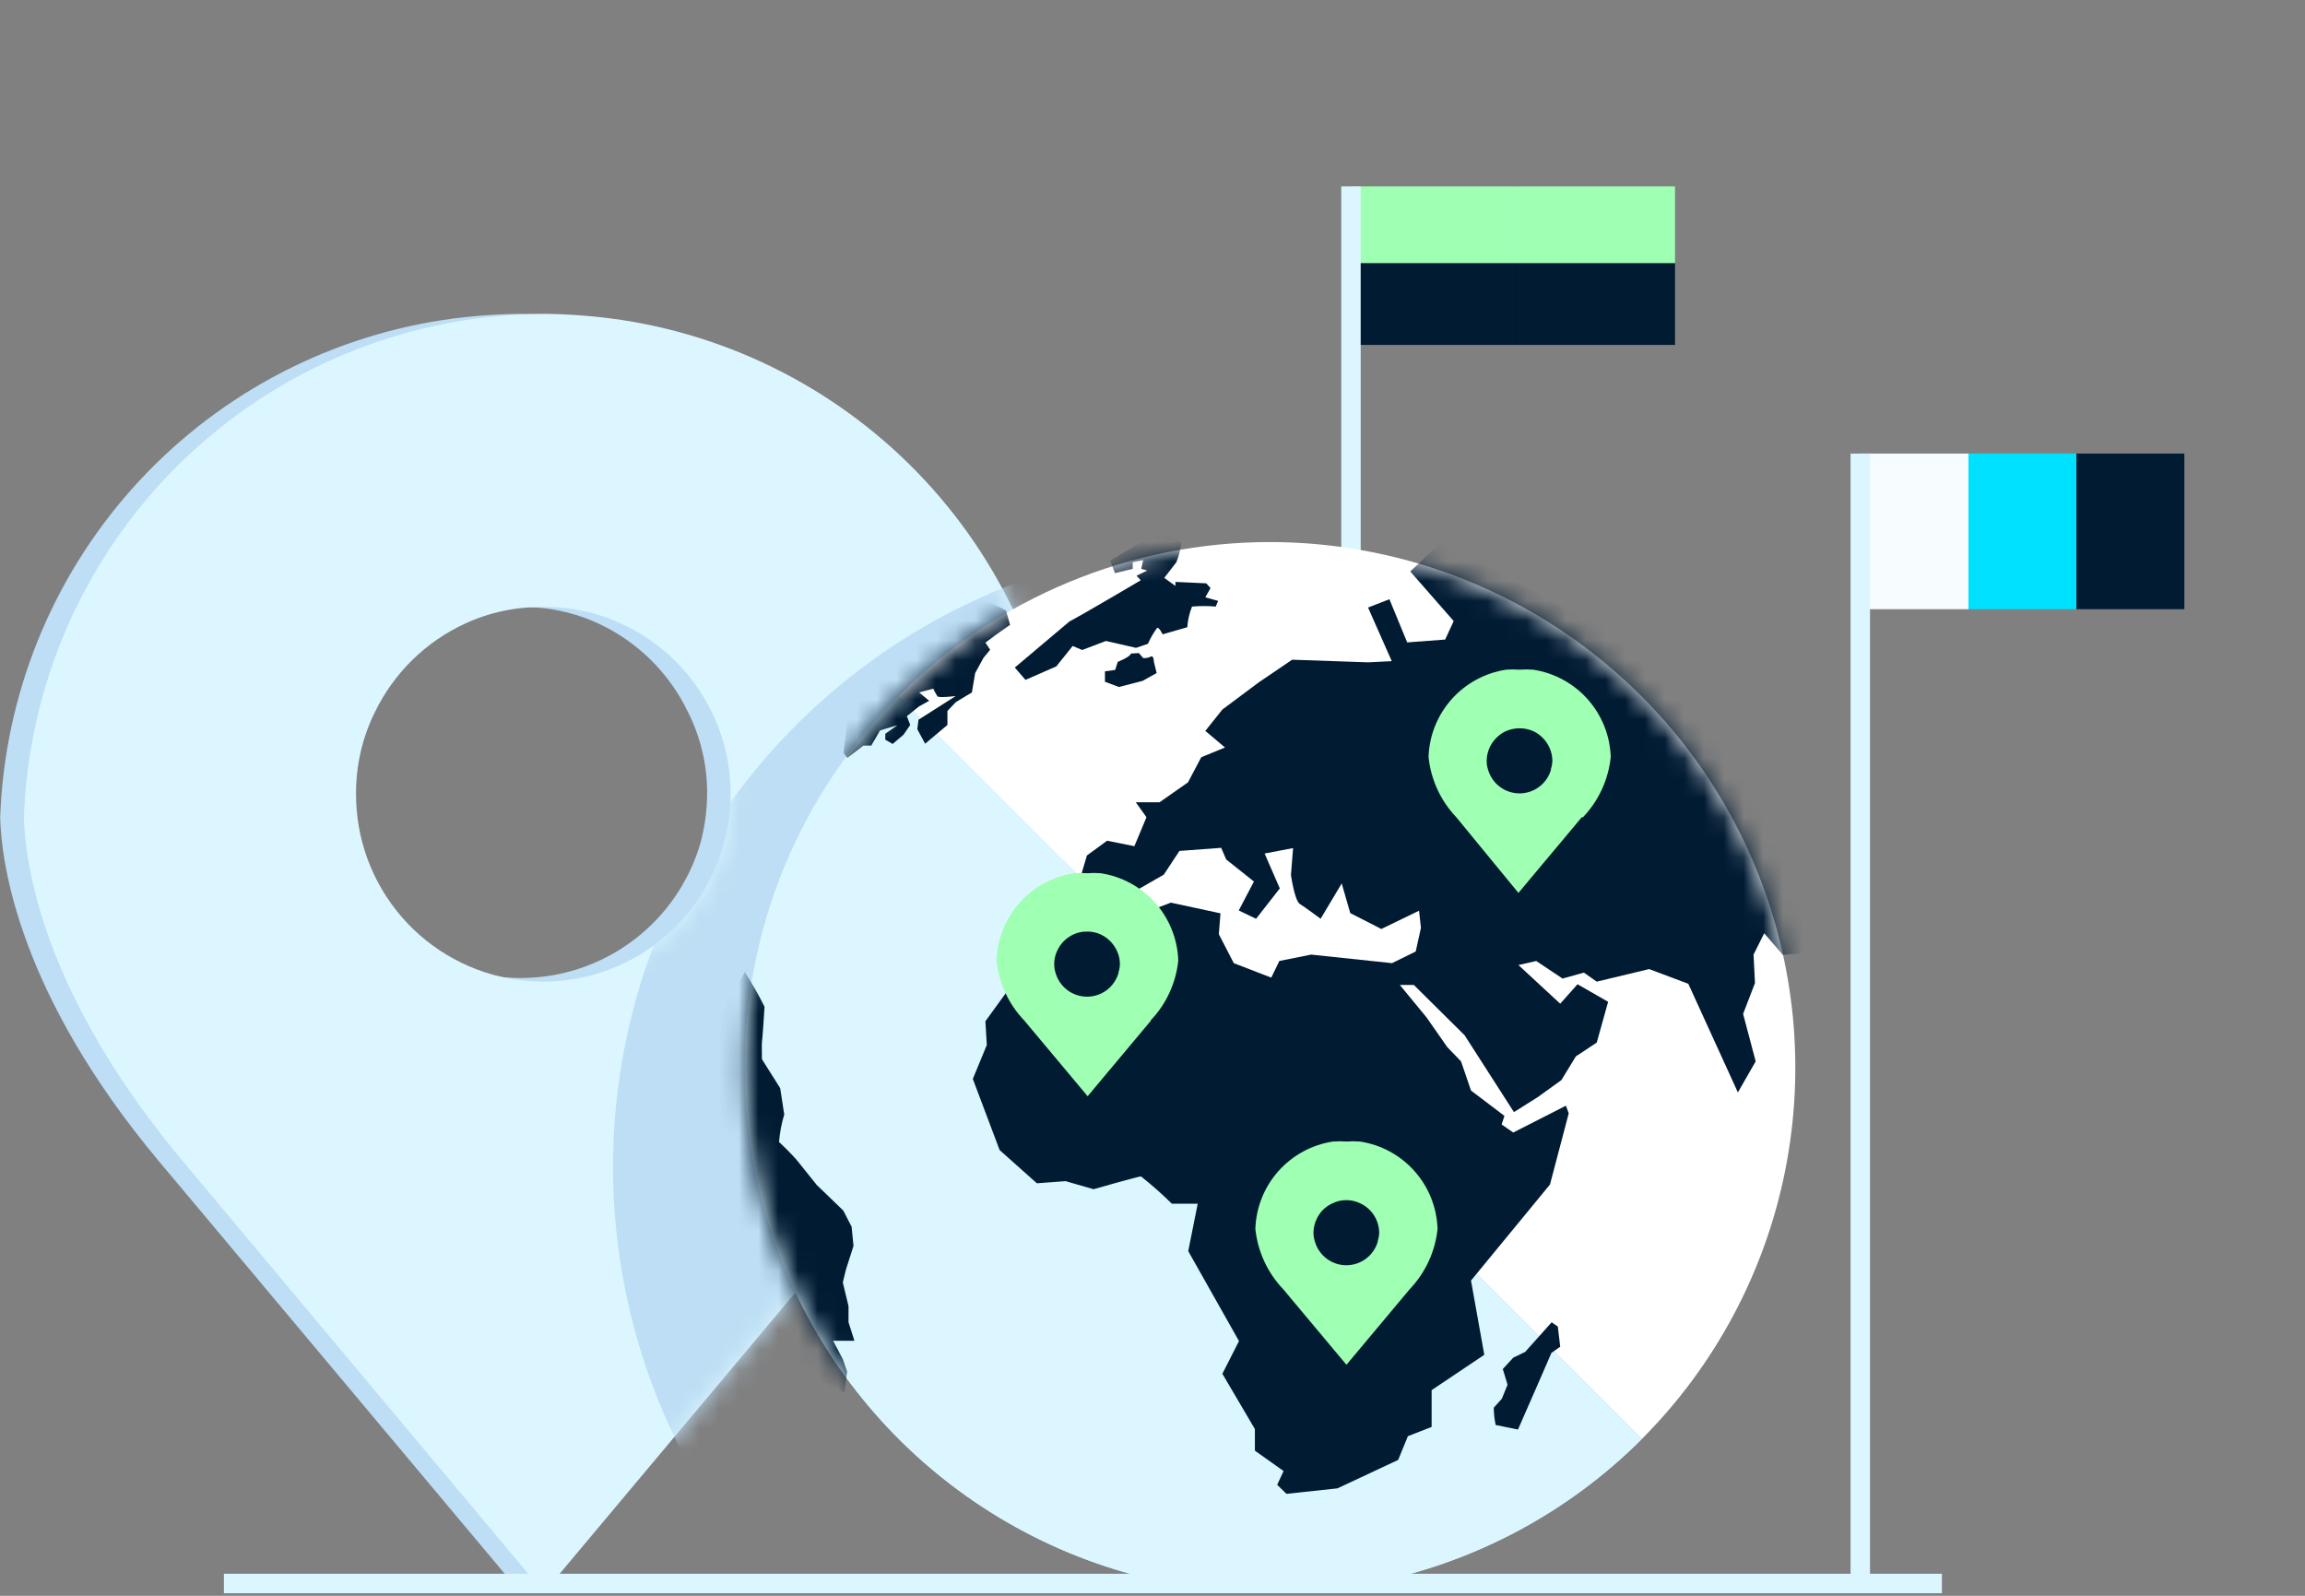 <svg width="117" height="81" viewBox="0 0 117 81" fill="none" xmlns="http://www.w3.org/2000/svg">
<rect x="0" y="0" width="117" height="81" fill="#808080" stroke="none"/>
<g clip-path="url(#clip0_16_1471)">
<path d="M30.378 16.243C29.07 16.048 27.751 15.944 26.429 15.93C25.107 15.944 23.787 16.049 22.479 16.243C16.377 17.176 10.793 20.211 6.69 24.824C2.588 29.436 0.225 35.337 0.009 41.506C0.07 43.77 0.913 50.393 8.065 58.942L26.417 80.834L44.768 58.942C51.933 50.393 52.776 43.77 52.824 41.506C52.609 35.34 50.25 29.443 46.152 24.831C42.055 20.219 36.476 17.181 30.378 16.243ZM35.544 42.831C34.962 44.798 33.759 46.524 32.115 47.752C30.471 48.98 28.474 49.643 26.423 49.643C24.371 49.643 22.374 48.98 20.73 47.752C19.086 46.524 17.884 44.798 17.301 42.831C17.051 41.99 16.925 41.118 16.928 40.242C16.928 38.826 17.253 37.429 17.879 36.16C18.831 34.174 20.445 32.581 22.443 31.656C23.687 31.08 25.046 30.792 26.417 30.813C27.788 30.792 29.146 31.08 30.39 31.656C32.38 32.586 33.984 34.178 34.93 36.16C35.565 37.426 35.895 38.825 35.893 40.242C35.892 41.116 35.775 41.987 35.544 42.831Z" fill="#BDDEF4"/>
<path d="M31.57 16.243C30.263 16.048 28.943 15.943 27.621 15.93C26.299 15.943 24.979 16.048 23.671 16.243C17.571 17.179 11.99 20.215 7.89 24.827C3.79 29.44 1.428 35.339 1.214 41.506C1.274 43.77 2.117 50.393 9.281 58.942L27.609 80.834L45.96 58.942C53.185 50.393 53.968 43.77 54.028 41.506C53.813 35.339 51.452 29.44 47.352 24.827C43.252 20.215 37.67 17.179 31.57 16.243ZM36.736 42.831C36.127 45.056 34.729 46.985 32.802 48.255C30.876 49.525 28.553 50.051 26.267 49.734C23.981 49.417 21.889 48.279 20.381 46.532C18.873 44.785 18.052 42.549 18.072 40.242C18.072 38.826 18.397 37.429 19.023 36.16C19.98 34.173 21.597 32.581 23.599 31.656C24.843 31.08 26.201 30.792 27.573 30.813C28.94 30.793 30.294 31.081 31.534 31.656C33.547 32.573 35.175 34.166 36.134 36.16C36.76 37.429 37.085 38.826 37.085 40.242C37.09 41.117 36.972 41.988 36.736 42.831Z" fill="#DCF6FF"/>
<mask id="mask0_16_1471" style="mask-type:luminance" maskUnits="userSpaceOnUse" x="1" y="15" width="54" height="66">
<path d="M31.57 16.243C30.263 16.048 28.943 15.943 27.621 15.93C26.299 15.943 24.979 16.048 23.671 16.243C17.571 17.179 11.99 20.215 7.89 24.827C3.79 29.44 1.428 35.339 1.214 41.506C1.274 43.77 2.117 50.393 9.281 58.942L27.609 80.834L45.96 58.942C53.185 50.393 53.968 43.77 54.028 41.506C53.813 35.339 51.452 29.44 47.352 24.827C43.252 20.215 37.67 17.179 31.57 16.243ZM36.736 42.831C36.127 45.056 34.729 46.985 32.802 48.255C30.876 49.525 28.553 50.051 26.267 49.734C23.981 49.417 21.889 48.279 20.381 46.532C18.873 44.785 18.052 42.549 18.072 40.242C18.072 38.826 18.397 37.429 19.023 36.16C19.98 34.173 21.597 32.581 23.599 31.656C24.843 31.08 26.201 30.792 27.573 30.813C28.94 30.793 30.294 31.081 31.534 31.656C33.547 32.573 35.175 34.166 36.134 36.16C36.76 37.429 37.085 38.826 37.085 40.242C37.09 41.117 36.972 41.988 36.736 42.831Z" fill="white"/>
</mask>
<g mask="url(#mask0_16_1471)">
<path d="M85.228 36.798C80.792 32.368 75.142 29.352 68.993 28.132C62.844 26.912 56.471 27.542 50.68 29.943C44.889 32.344 39.94 36.408 36.458 41.621C32.976 46.834 31.117 52.962 31.117 59.231C31.117 65.5 32.976 71.629 36.458 76.842C39.94 82.055 44.889 86.118 50.68 88.519C56.471 90.92 62.844 91.55 68.993 90.33C75.142 89.11 80.792 86.095 85.228 81.665C91.165 75.708 94.498 67.641 94.498 59.231C94.498 50.821 91.165 42.754 85.228 36.798Z" fill="#BDDEF4"/>
</g>
<path d="M76.798 9.463H68.574V13.353H76.798V9.463Z" fill="#9FFFB3"/>
<path d="M76.798 13.365H68.574V17.507H76.798V13.365Z" fill="#011B33"/>
<path d="M85.023 9.463H76.799V13.353H85.023V9.463Z" fill="#9FFFB3"/>
<path d="M85.023 13.365H76.799V17.507H85.023V13.365Z" fill="#011B33"/>
<path d="M68.574 80.954V9.463" stroke="#DCF6FF" stroke-width="0.987" stroke-miterlimit="10"/>
<path d="M37.808 54.138C37.8 59.416 39.358 64.578 42.285 68.971C45.212 73.363 49.377 76.789 54.252 78.813C59.126 80.837 64.492 81.369 69.67 80.342C74.848 79.315 79.604 76.775 83.337 73.043L45.623 35.317C43.147 37.786 41.182 40.719 39.841 43.949C38.5 47.178 37.809 50.641 37.808 54.138Z" fill="#DCF6FF"/>
<path d="M64.48 27.514C60.978 27.512 57.511 28.201 54.275 29.54C51.04 30.878 48.1 32.841 45.623 35.317L83.337 73.043C87.06 69.311 89.594 64.559 90.62 59.388C91.645 54.217 91.116 48.858 89.098 43.987C87.081 39.117 83.666 34.953 79.285 32.021C74.903 29.089 69.752 27.521 64.48 27.514Z" fill="white"/>
<path d="M37.808 54.138C37.8 59.416 39.358 64.578 42.285 68.971C45.212 73.363 49.377 76.789 54.252 78.813C59.126 80.837 64.492 81.369 69.67 80.342C74.848 79.315 79.604 76.775 83.337 73.043L45.623 35.317C43.147 37.786 41.182 40.719 39.841 43.949C38.5 47.178 37.809 50.641 37.808 54.138Z" fill="#DCF6FF"/>
<mask id="mask1_16_1471" style="mask-type:luminance" maskUnits="userSpaceOnUse" x="37" y="27" width="55" height="54">
<path d="M64.48 80.858C79.21 80.858 91.152 68.916 91.152 54.186C91.152 39.455 79.21 27.514 64.48 27.514C49.749 27.514 37.808 39.455 37.808 54.186C37.808 68.916 49.749 80.858 64.48 80.858Z" fill="white"/>
</mask>
<g mask="url(#mask1_16_1471)">
<path d="M55.401 46.395L54.859 47.166L53.51 47.936L52.968 49.14L51.764 49.429L50.018 51.838L50.09 53.042L49.38 54.764L50.74 58.376L52.631 60.062L54.088 59.954L55.509 60.363C55.509 60.363 57.821 59.701 57.917 59.713C58.463 60.146 58.986 60.608 59.483 61.098H60.795L60.314 63.506L62.89 68.07L62.047 69.731L63.697 72.537V73.633L65.154 74.668L64.829 75.367L65.299 75.825L67.888 75.547L70.97 74.103L71.464 72.898L72.668 72.429V70.562L75.341 68.768L74.667 64.999L78.677 60.122L79.628 56.51L79.484 56.124L76.811 57.485L76.22 57.076L76.365 56.642L74.667 55.354L74.161 53.873L73.463 53.15L72.403 51.633L71.055 49.995H71.765L74.342 52.548L76.847 56.45L78.051 55.691L79.255 54.824L79.99 53.62L81.049 52.921L81.627 50.85L80.074 49.959L79.195 50.947L77.075 48.984L77.978 48.779L79.315 49.67L80.399 49.369L81.049 49.827L83.71 49.189L85.697 49.935L88.214 55.45L89.117 53.873L88.479 51.464L89.081 49.899L89.009 48.454L89.55 47.37L90.49 48.466L94.102 48.141L87.239 35.1L73.162 27.514L71.584 29.007L73.788 31.524L73.355 32.463L71.428 32.607L70.525 30.416L69.441 30.837L70.645 33.559L69.441 33.619L65.588 33.486L63.902 34.63L62.047 36.015L61.181 37.099L62.18 37.942L60.976 38.435L60.301 39.712L58.856 40.723H57.652L58.194 41.482L57.58 42.951L56.195 42.674L55.172 43.421L54.57 45.444L56.978 45.6L59.073 44.396L59.868 43.192L61.987 43.035L62.24 43.625L63.649 44.745L62.878 46.214L63.757 46.636L64.962 45.094L64.191 43.324L65.636 43.047L65.528 44.408C65.528 44.408 65.708 45.721 65.985 45.889C66.262 46.058 67.033 46.636 67.033 46.636L68.104 44.842L68.538 46.347L70.115 47.154L72.03 46.226L72.126 47.093L71.861 48.297L70.657 48.888L66.551 48.454L64.938 48.779L64.528 49.622L62.626 48.888L61.867 47.419L61.951 46.359L59.434 45.817L57.676 46.479L55.401 46.395Z" fill="#011B33"/>
<path d="M78.761 67.118L77.413 68.624L76.811 68.913L76.281 69.491L76.522 70.285L76.233 70.996L75.823 71.453C75.825 71.749 75.857 72.043 75.919 72.332L77.051 72.561L78.027 70.334L78.749 68.672L79.195 68.359L79.074 67.335L78.761 67.118Z" fill="#011B33"/>
<path d="M37.808 49.345C38.174 49.912 38.508 50.499 38.807 51.103C38.807 51.236 38.687 52.909 38.675 52.909C38.663 52.909 38.675 53.764 38.675 53.764L39.602 55.233L39.807 56.57C39.67 57.025 39.581 57.493 39.542 57.967C39.854 58.253 40.151 58.554 40.433 58.87L41.456 60.146L42.805 61.447L43.227 62.266L43.323 63.241L42.938 64.445L42.781 65.096L43.07 66.3V67.118L43.371 68.058H42.287L42.781 68.985L42.998 69.623L42.865 70.683L33.112 65.686L34.316 55.33L37.808 49.345Z" fill="#011B33"/>
<path d="M42.817 38.219L43.01 38.472L43.829 37.845H44.226L44.672 37.075L45.551 36.81L44.937 37.243V37.544L45.31 37.761L45.864 37.291L46.201 36.798L46.032 36.352L46.646 35.859L47.164 35.57L46.658 35.148L47.369 34.956C47.43 35.084 47.498 35.208 47.574 35.329C47.574 35.449 48.513 35.329 48.513 35.329L46.622 36.533L46.562 37.015L46.959 37.749L48.091 36.798V36.087L48.513 35.642L49.332 35.148L49.5 34.161L49.922 33.39L50.259 32.981L50.018 32.619L50.584 32.198L51.27 31.716L51.066 30.994L49.127 29.958L43.251 34.606L42.817 38.219Z" fill="#011B33"/>
<path d="M51.511 33.884L54.281 31.548L55.039 31.126L56.472 30.295L57.905 29.453L57.688 29.224L58.23 28.959L57.929 28.875L58.026 28.429L57.496 28.537V28.875L56.593 29.091L56.352 28.453L58.76 27.02C59.183 27.128 59.588 27.294 59.964 27.514C59.929 27.865 59.844 28.21 59.712 28.537L59.097 29.332L59.663 29.741V29.537L61.229 29.609L61.446 29.85L61.181 30.32L61.831 30.5L61.71 30.789C61.31 30.754 60.907 30.754 60.506 30.789C60.372 31.124 60.291 31.477 60.265 31.837L59.013 32.198C59.013 32.198 58.82 31.788 58.724 31.885C58.544 32.133 58.391 32.399 58.267 32.68L57.664 32.884L56.135 32.535L54.931 32.993L54.449 32.788L53.618 33.824L52.053 34.51L51.511 33.884Z" fill="#011B33"/>
<path d="M57.4 33.173C57.4 33.33 56.737 33.595 56.737 33.595L56.605 34.004L56.087 34.076V34.606L56.797 34.871L58.002 34.558L58.712 34.161L58.568 33.583C58.568 33.583 58.568 33.245 58.411 33.33C58.292 33.39 58.158 33.415 58.026 33.402L57.809 33.149L57.4 33.173Z" fill="#011B33"/>
</g>
<path d="M58.399 51.802C59.195 50.972 59.691 49.899 59.808 48.755C59.772 47.673 59.359 46.637 58.64 45.828C57.921 45.018 56.941 44.486 55.87 44.324C55.642 44.306 55.412 44.306 55.184 44.324C54.955 44.306 54.726 44.306 54.498 44.324C53.431 44.491 52.457 45.026 51.743 45.835C51.028 46.644 50.618 47.676 50.584 48.755C50.7 49.899 51.196 50.972 51.993 51.802L55.208 55.643L58.423 51.802H58.399ZM56.773 49.393C56.673 49.739 56.463 50.042 56.175 50.258C55.888 50.474 55.538 50.59 55.178 50.59C54.818 50.59 54.468 50.474 54.181 50.258C53.893 50.042 53.683 49.739 53.582 49.393C53.534 49.246 53.51 49.091 53.51 48.936C53.51 48.689 53.568 48.446 53.679 48.225C53.847 47.875 54.132 47.594 54.486 47.431C54.7 47.33 54.935 47.28 55.172 47.286C55.413 47.279 55.652 47.329 55.87 47.431C56.221 47.597 56.505 47.877 56.677 48.225C56.788 48.446 56.846 48.689 56.846 48.936C56.842 49.079 56.818 49.221 56.773 49.357V49.393Z" fill="#9FFFB3"/>
<path d="M71.56 65.433C72.356 64.597 72.852 63.522 72.969 62.374C72.934 61.292 72.52 60.256 71.801 59.447C71.082 58.637 70.102 58.105 69.032 57.943C68.803 57.925 68.574 57.925 68.345 57.943C68.117 57.925 67.887 57.925 67.659 57.943C66.588 58.105 65.609 58.637 64.889 59.447C64.17 60.256 63.757 61.292 63.721 62.374C63.839 63.522 64.334 64.597 65.13 65.433L68.345 69.274L71.56 65.433ZM69.935 63.024C69.834 63.37 69.624 63.673 69.337 63.889C69.049 64.105 68.699 64.222 68.339 64.222C67.98 64.222 67.63 64.105 67.342 63.889C67.054 63.673 66.844 63.37 66.744 63.024C66.695 62.877 66.671 62.722 66.671 62.567C66.674 62.32 66.732 62.078 66.84 61.856C67.006 61.507 67.292 61.228 67.647 61.074C67.861 60.969 68.095 60.916 68.333 60.917C68.575 60.916 68.814 60.969 69.032 61.074C69.384 61.232 69.669 61.509 69.838 61.856C69.947 62.078 70.004 62.32 70.007 62.567C70.003 62.706 69.978 62.844 69.935 62.976V63.024Z" fill="#9FFFB3"/>
<path d="M80.351 41.482C81.147 40.647 81.642 39.571 81.76 38.423C81.724 37.341 81.311 36.306 80.592 35.496C79.872 34.687 78.892 34.155 77.822 33.992C77.594 33.974 77.364 33.974 77.136 33.992C76.907 33.974 76.678 33.974 76.449 33.992C75.379 34.155 74.399 34.687 73.68 35.496C72.96 36.306 72.547 37.341 72.512 38.423C72.629 39.571 73.125 40.647 73.921 41.482L77.075 45.323L80.29 41.482H80.351ZM78.725 39.074C78.625 39.419 78.415 39.722 78.127 39.938C77.839 40.154 77.489 40.271 77.13 40.271C76.77 40.271 76.42 40.154 76.132 39.938C75.844 39.722 75.635 39.419 75.534 39.074C75.486 38.926 75.461 38.772 75.462 38.616C75.465 38.37 75.522 38.127 75.63 37.906C75.802 37.557 76.086 37.277 76.437 37.111C76.658 37.016 76.895 36.967 77.136 36.966C77.372 36.967 77.606 37.016 77.822 37.111C78.11 37.245 78.354 37.457 78.526 37.723C78.699 37.989 78.793 38.299 78.797 38.616C78.793 38.755 78.769 38.893 78.725 39.026V39.074Z" fill="#9FFFB3"/>
<path d="M11.365 80.376H98.57" stroke="#DCF6FF" stroke-width="0.987" stroke-miterlimit="10"/>
<path d="M94.427 23.022V24.997V26.972V28.947V30.922H99.918V28.947V26.972V24.997V23.022H94.427Z" fill="#F6FCFF"/>
<path d="M99.918 23.022V26.972V30.922H105.397V26.972V23.022H99.918Z" fill="#00E1FF"/>
<path d="M105.397 23.022V26.972V30.922H110.876V26.972V23.022H105.397Z" fill="#011B33"/>
<path d="M94.427 80.954V23.022" stroke="#DCF6FF" stroke-width="0.987" stroke-miterlimit="10"/>
</g>
<defs>
<clipPath id="clip0_16_1471">
<rect width="116.791" height="79.98" fill="white" transform="translate(0.009 0.89)"/>
</clipPath>
</defs>
</svg>
